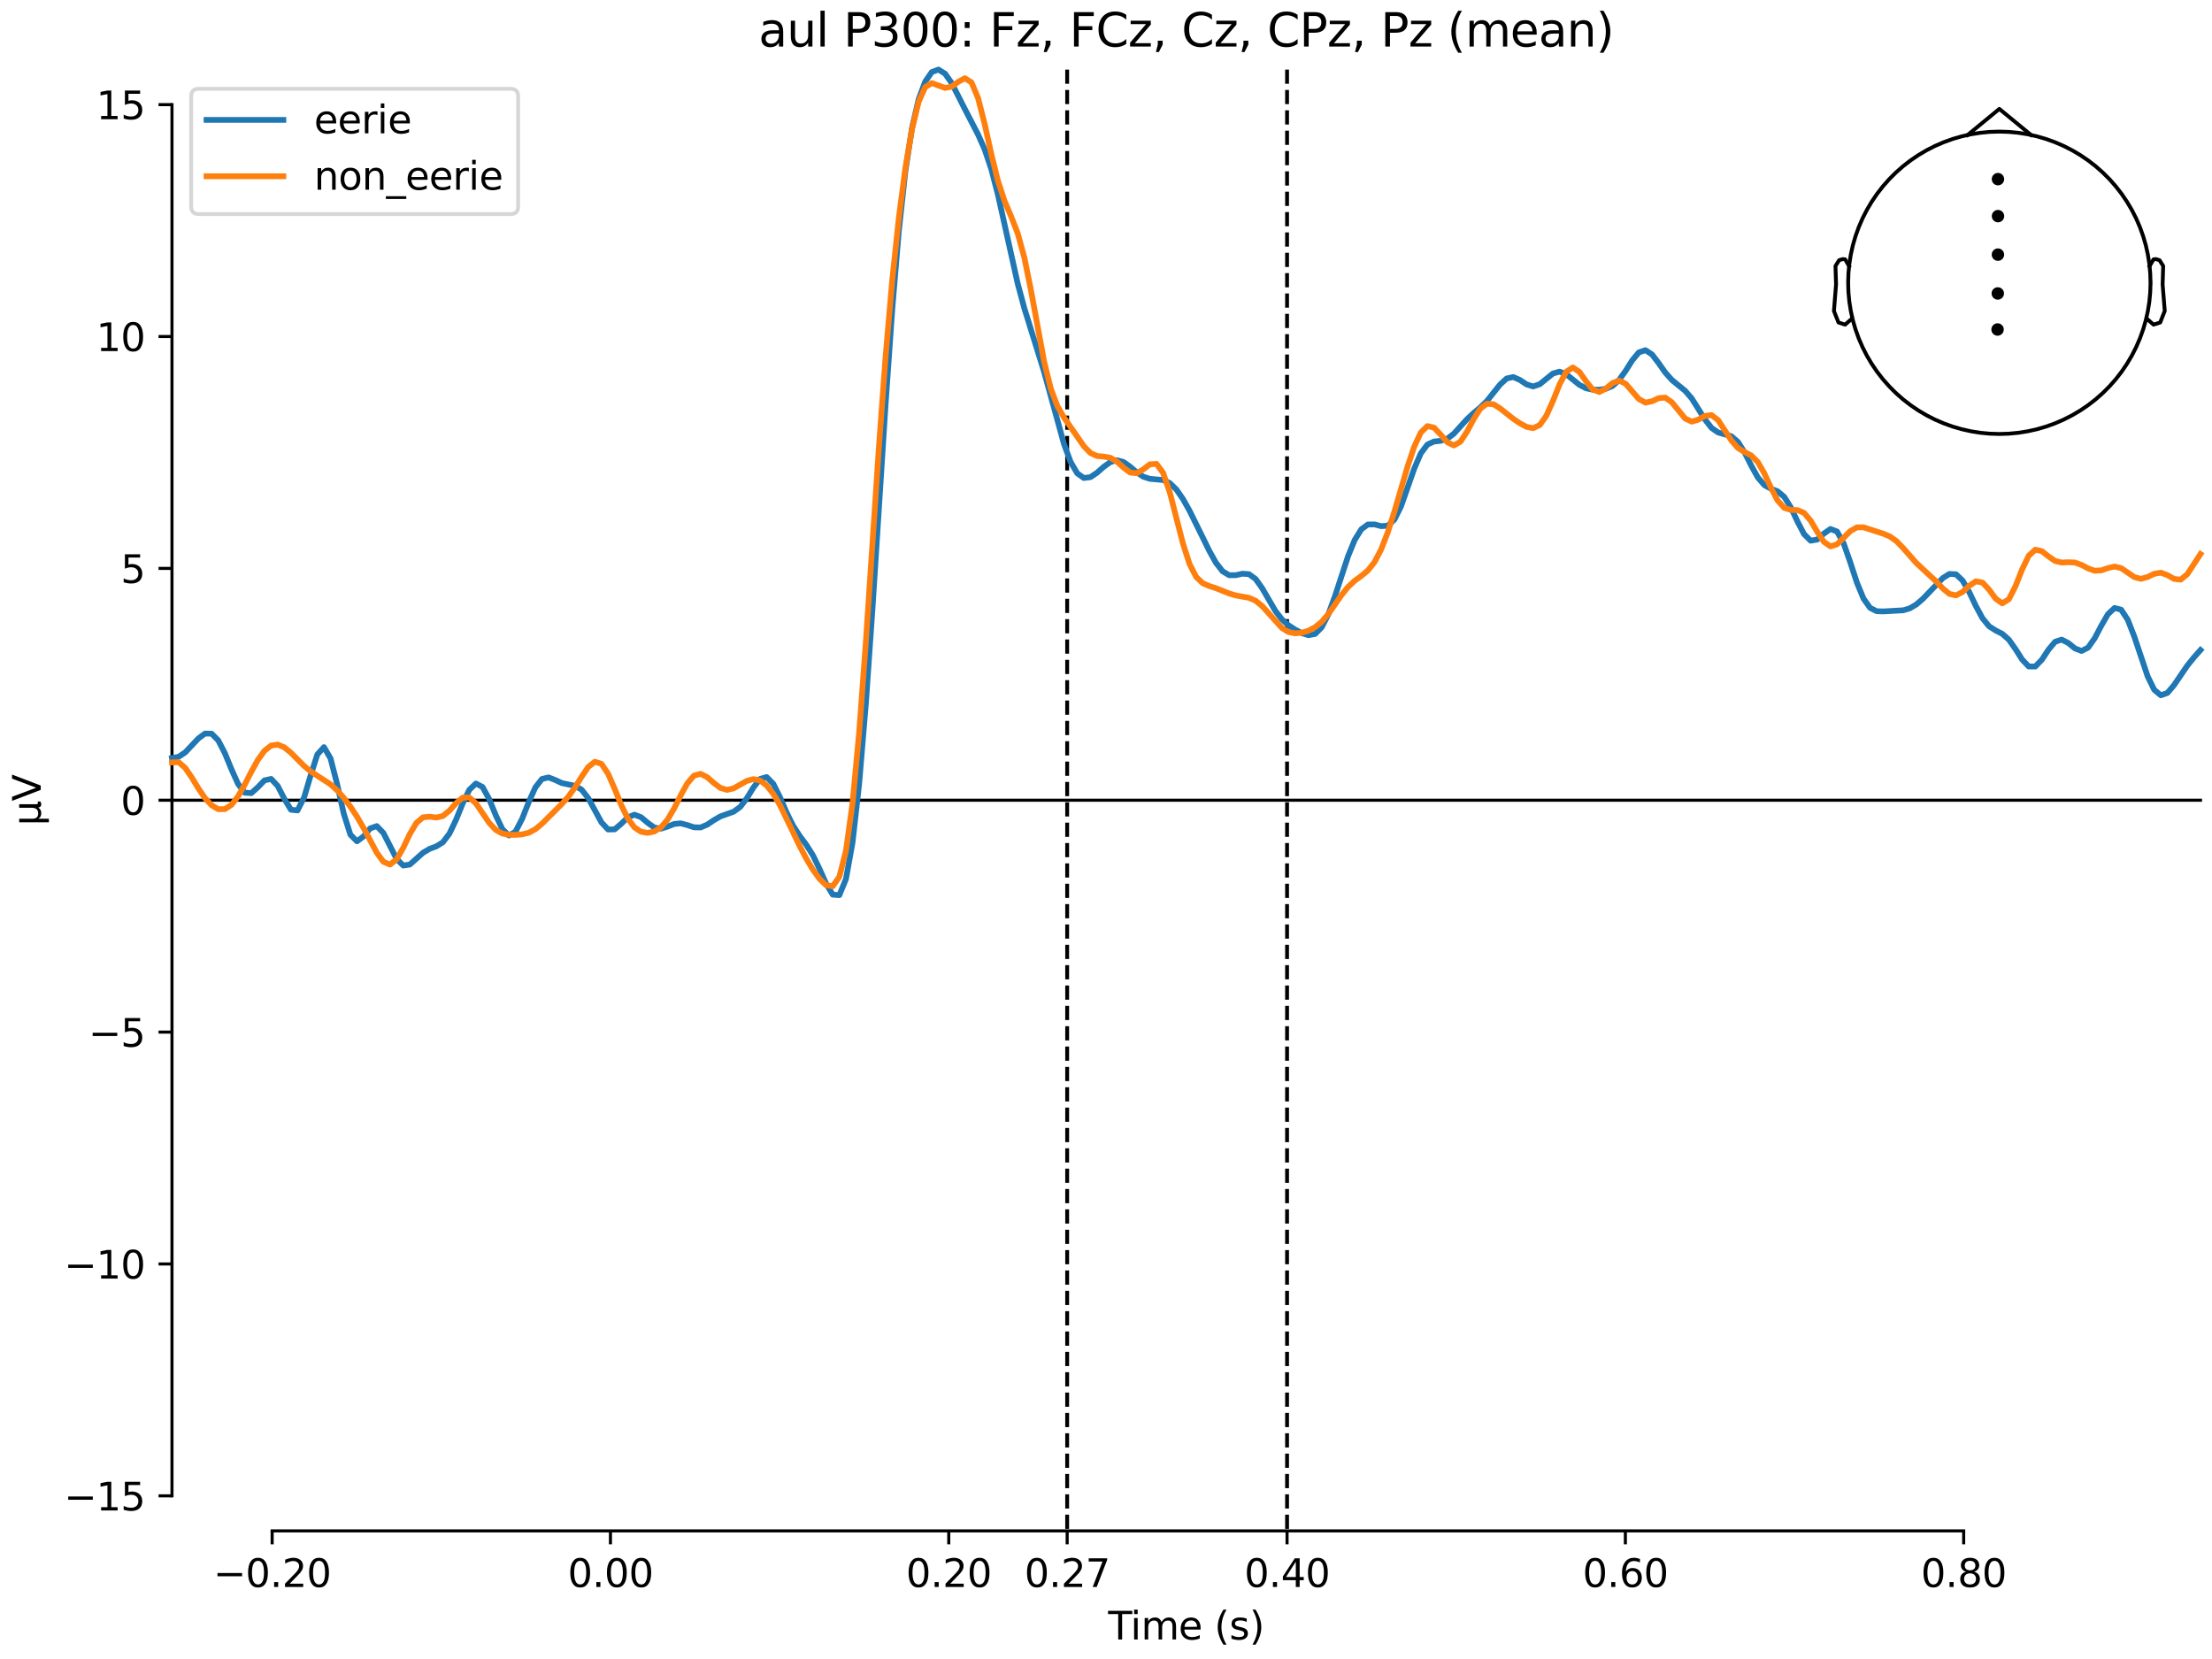 <?xml version="1.0" encoding="utf-8" standalone="no"?>
<!DOCTYPE svg PUBLIC "-//W3C//DTD SVG 1.1//EN"
  "http://www.w3.org/Graphics/SVG/1.1/DTD/svg11.dtd">
<svg xmlns:xlink="http://www.w3.org/1999/xlink" width="576pt" height="432pt" viewBox="0 0 576 432" xmlns="http://www.w3.org/2000/svg" version="1.1">
 <defs>
  <style type="text/css">*{stroke-linejoin: round; stroke-linecap: butt}</style>
 </defs>
 <g id="figure_1">
  <g id="patch_1">
   <path d="M 0 432 
L 576 432 
L 576 0 
L 0 0 
z
" style="fill: #ffffff"/>
  </g>
  <g id="axes_1">
   <g id="patch_2">
    <path d="M 44.783 398.644 
L 573 398.644 
L 573 18.118 
L 44.783 18.118 
L 44.783 398.644 
z
" style="fill: none; opacity: 0"/>
   </g>
   <g id="patch_3">
    <path d="M 44.783 389.519 
L 44.783 27.243 
" style="fill: none; stroke: #000000; stroke-width: 0.8; stroke-linejoin: miter; stroke-linecap: square"/>
   </g>
   <g id="LineCollection_1">
    <path d="M 277.887 18.118 
L 277.887 398.644 
" clip-path="url(#p15f84f0d9f)" style="fill: none; stroke-dasharray: 3.7,1.6; stroke-dashoffset: 0; stroke: #000000"/>
    <path d="M 335.147 18.118 
L 335.147 398.644 
" clip-path="url(#p15f84f0d9f)" style="fill: none; stroke-dasharray: 3.7,1.6; stroke-dashoffset: 0; stroke: #000000"/>
   </g>
   <g id="matplotlib.axis_1">
    <g id="xtick_1">
     <g id="line2d_1">
      <defs>
       <path id="m8aab60dc2c" d="M 0 0 
L 0 3.5 
" style="stroke: #000000; stroke-width: 0.8"/>
      </defs>
      <g>
       <use xlink:href="#m8aab60dc2c" x="70.867" y="398.644" style="stroke: #000000; stroke-width: 0.8"/>
      </g>
     </g>
     <g id="text_1">
      <!-- −0.20 -->
      <g transform="translate(55.544 413.242) scale(0.1 -0.1)">
       <defs>
        <path id="DejaVuSans-2212" d="M 678 2272 
L 4684 2272 
L 4684 1741 
L 678 1741 
L 678 2272 
z
" transform="scale(0.016)"/>
        <path id="DejaVuSans-30" d="M 2034 4250 
Q 1547 4250 1301 3770 
Q 1056 3291 1056 2328 
Q 1056 1369 1301 889 
Q 1547 409 2034 409 
Q 2525 409 2770 889 
Q 3016 1369 3016 2328 
Q 3016 3291 2770 3770 
Q 2525 4250 2034 4250 
z
M 2034 4750 
Q 2819 4750 3233 4129 
Q 3647 3509 3647 2328 
Q 3647 1150 3233 529 
Q 2819 -91 2034 -91 
Q 1250 -91 836 529 
Q 422 1150 422 2328 
Q 422 3509 836 4129 
Q 1250 4750 2034 4750 
z
" transform="scale(0.016)"/>
        <path id="DejaVuSans-2e" d="M 684 794 
L 1344 794 
L 1344 0 
L 684 0 
L 684 794 
z
" transform="scale(0.016)"/>
        <path id="DejaVuSans-32" d="M 1228 531 
L 3431 531 
L 3431 0 
L 469 0 
L 469 531 
Q 828 903 1448 1529 
Q 2069 2156 2228 2338 
Q 2531 2678 2651 2914 
Q 2772 3150 2772 3378 
Q 2772 3750 2511 3984 
Q 2250 4219 1831 4219 
Q 1534 4219 1204 4116 
Q 875 4013 500 3803 
L 500 4441 
Q 881 4594 1212 4672 
Q 1544 4750 1819 4750 
Q 2544 4750 2975 4387 
Q 3406 4025 3406 3419 
Q 3406 3131 3298 2873 
Q 3191 2616 2906 2266 
Q 2828 2175 2409 1742 
Q 1991 1309 1228 531 
z
" transform="scale(0.016)"/>
       </defs>
       <use xlink:href="#DejaVuSans-2212"/>
       <use xlink:href="#DejaVuSans-30" transform="translate(83.789 0)"/>
       <use xlink:href="#DejaVuSans-2e" transform="translate(147.412 0)"/>
       <use xlink:href="#DejaVuSans-32" transform="translate(179.199 0)"/>
       <use xlink:href="#DejaVuSans-30" transform="translate(242.822 0)"/>
      </g>
     </g>
    </g>
    <g id="xtick_2">
     <g id="line2d_2">
      <g>
       <use xlink:href="#m8aab60dc2c" x="158.96" y="398.644" style="stroke: #000000; stroke-width: 0.8"/>
      </g>
     </g>
     <g id="text_2">
      <!-- 0.00 -->
      <g transform="translate(147.828 413.242) scale(0.1 -0.1)">
       <use xlink:href="#DejaVuSans-30"/>
       <use xlink:href="#DejaVuSans-2e" transform="translate(63.623 0)"/>
       <use xlink:href="#DejaVuSans-30" transform="translate(95.41 0)"/>
       <use xlink:href="#DejaVuSans-30" transform="translate(159.033 0)"/>
      </g>
     </g>
    </g>
    <g id="xtick_3">
     <g id="line2d_3">
      <g>
       <use xlink:href="#m8aab60dc2c" x="247.054" y="398.644" style="stroke: #000000; stroke-width: 0.8"/>
      </g>
     </g>
     <g id="text_3">
      <!-- 0.20 -->
      <g transform="translate(235.921 413.242) scale(0.1 -0.1)">
       <use xlink:href="#DejaVuSans-30"/>
       <use xlink:href="#DejaVuSans-2e" transform="translate(63.623 0)"/>
       <use xlink:href="#DejaVuSans-32" transform="translate(95.41 0)"/>
       <use xlink:href="#DejaVuSans-30" transform="translate(159.033 0)"/>
      </g>
     </g>
    </g>
    <g id="xtick_4">
     <g id="line2d_4">
      <g>
       <use xlink:href="#m8aab60dc2c" x="277.887" y="398.644" style="stroke: #000000; stroke-width: 0.8"/>
      </g>
     </g>
     <g id="text_4">
      <!-- 0.27 -->
      <g transform="translate(266.754 413.242) scale(0.1 -0.1)">
       <defs>
        <path id="DejaVuSans-37" d="M 525 4666 
L 3525 4666 
L 3525 4397 
L 1831 0 
L 1172 0 
L 2766 4134 
L 525 4134 
L 525 4666 
z
" transform="scale(0.016)"/>
       </defs>
       <use xlink:href="#DejaVuSans-30"/>
       <use xlink:href="#DejaVuSans-2e" transform="translate(63.623 0)"/>
       <use xlink:href="#DejaVuSans-32" transform="translate(95.41 0)"/>
       <use xlink:href="#DejaVuSans-37" transform="translate(159.033 0)"/>
      </g>
     </g>
    </g>
    <g id="xtick_5">
     <g id="line2d_5">
      <g>
       <use xlink:href="#m8aab60dc2c" x="335.147" y="398.644" style="stroke: #000000; stroke-width: 0.8"/>
      </g>
     </g>
     <g id="text_5">
      <!-- 0.40 -->
      <g transform="translate(324.015 413.242) scale(0.1 -0.1)">
       <defs>
        <path id="DejaVuSans-34" d="M 2419 4116 
L 825 1625 
L 2419 1625 
L 2419 4116 
z
M 2253 4666 
L 3047 4666 
L 3047 1625 
L 3713 1625 
L 3713 1100 
L 3047 1100 
L 3047 0 
L 2419 0 
L 2419 1100 
L 313 1100 
L 313 1709 
L 2253 4666 
z
" transform="scale(0.016)"/>
       </defs>
       <use xlink:href="#DejaVuSans-30"/>
       <use xlink:href="#DejaVuSans-2e" transform="translate(63.623 0)"/>
       <use xlink:href="#DejaVuSans-34" transform="translate(95.41 0)"/>
       <use xlink:href="#DejaVuSans-30" transform="translate(159.033 0)"/>
      </g>
     </g>
    </g>
    <g id="xtick_6">
     <g id="line2d_6">
      <g>
       <use xlink:href="#m8aab60dc2c" x="423.241" y="398.644" style="stroke: #000000; stroke-width: 0.8"/>
      </g>
     </g>
     <g id="text_6">
      <!-- 0.60 -->
      <g transform="translate(412.108 413.242) scale(0.1 -0.1)">
       <defs>
        <path id="DejaVuSans-36" d="M 2113 2584 
Q 1688 2584 1439 2293 
Q 1191 2003 1191 1497 
Q 1191 994 1439 701 
Q 1688 409 2113 409 
Q 2538 409 2786 701 
Q 3034 994 3034 1497 
Q 3034 2003 2786 2293 
Q 2538 2584 2113 2584 
z
M 3366 4563 
L 3366 3988 
Q 3128 4100 2886 4159 
Q 2644 4219 2406 4219 
Q 1781 4219 1451 3797 
Q 1122 3375 1075 2522 
Q 1259 2794 1537 2939 
Q 1816 3084 2150 3084 
Q 2853 3084 3261 2657 
Q 3669 2231 3669 1497 
Q 3669 778 3244 343 
Q 2819 -91 2113 -91 
Q 1303 -91 875 529 
Q 447 1150 447 2328 
Q 447 3434 972 4092 
Q 1497 4750 2381 4750 
Q 2619 4750 2861 4703 
Q 3103 4656 3366 4563 
z
" transform="scale(0.016)"/>
       </defs>
       <use xlink:href="#DejaVuSans-30"/>
       <use xlink:href="#DejaVuSans-2e" transform="translate(63.623 0)"/>
       <use xlink:href="#DejaVuSans-36" transform="translate(95.41 0)"/>
       <use xlink:href="#DejaVuSans-30" transform="translate(159.033 0)"/>
      </g>
     </g>
    </g>
    <g id="xtick_7">
     <g id="line2d_7">
      <g>
       <use xlink:href="#m8aab60dc2c" x="511.334" y="398.644" style="stroke: #000000; stroke-width: 0.8"/>
      </g>
     </g>
     <g id="text_7">
      <!-- 0.80 -->
      <g transform="translate(500.202 413.242) scale(0.1 -0.1)">
       <defs>
        <path id="DejaVuSans-38" d="M 2034 2216 
Q 1584 2216 1326 1975 
Q 1069 1734 1069 1313 
Q 1069 891 1326 650 
Q 1584 409 2034 409 
Q 2484 409 2743 651 
Q 3003 894 3003 1313 
Q 3003 1734 2745 1975 
Q 2488 2216 2034 2216 
z
M 1403 2484 
Q 997 2584 770 2862 
Q 544 3141 544 3541 
Q 544 4100 942 4425 
Q 1341 4750 2034 4750 
Q 2731 4750 3128 4425 
Q 3525 4100 3525 3541 
Q 3525 3141 3298 2862 
Q 3072 2584 2669 2484 
Q 3125 2378 3379 2068 
Q 3634 1759 3634 1313 
Q 3634 634 3220 271 
Q 2806 -91 2034 -91 
Q 1263 -91 848 271 
Q 434 634 434 1313 
Q 434 1759 690 2068 
Q 947 2378 1403 2484 
z
M 1172 3481 
Q 1172 3119 1398 2916 
Q 1625 2713 2034 2713 
Q 2441 2713 2670 2916 
Q 2900 3119 2900 3481 
Q 2900 3844 2670 4047 
Q 2441 4250 2034 4250 
Q 1625 4250 1398 4047 
Q 1172 3844 1172 3481 
z
" transform="scale(0.016)"/>
       </defs>
       <use xlink:href="#DejaVuSans-30"/>
       <use xlink:href="#DejaVuSans-2e" transform="translate(63.623 0)"/>
       <use xlink:href="#DejaVuSans-38" transform="translate(95.41 0)"/>
       <use xlink:href="#DejaVuSans-30" transform="translate(159.033 0)"/>
      </g>
     </g>
    </g>
    <g id="text_8">
     <!-- Time (s) -->
     <g transform="translate(288.562 426.92) scale(0.1 -0.1)">
      <defs>
       <path id="DejaVuSans-54" d="M -19 4666 
L 3928 4666 
L 3928 4134 
L 2272 4134 
L 2272 0 
L 1638 0 
L 1638 4134 
L -19 4134 
L -19 4666 
z
" transform="scale(0.016)"/>
       <path id="DejaVuSans-69" d="M 603 3500 
L 1178 3500 
L 1178 0 
L 603 0 
L 603 3500 
z
M 603 4863 
L 1178 4863 
L 1178 4134 
L 603 4134 
L 603 4863 
z
" transform="scale(0.016)"/>
       <path id="DejaVuSans-6d" d="M 3328 2828 
Q 3544 3216 3844 3400 
Q 4144 3584 4550 3584 
Q 5097 3584 5394 3201 
Q 5691 2819 5691 2113 
L 5691 0 
L 5113 0 
L 5113 2094 
Q 5113 2597 4934 2840 
Q 4756 3084 4391 3084 
Q 3944 3084 3684 2787 
Q 3425 2491 3425 1978 
L 3425 0 
L 2847 0 
L 2847 2094 
Q 2847 2600 2669 2842 
Q 2491 3084 2119 3084 
Q 1678 3084 1418 2786 
Q 1159 2488 1159 1978 
L 1159 0 
L 581 0 
L 581 3500 
L 1159 3500 
L 1159 2956 
Q 1356 3278 1631 3431 
Q 1906 3584 2284 3584 
Q 2666 3584 2933 3390 
Q 3200 3197 3328 2828 
z
" transform="scale(0.016)"/>
       <path id="DejaVuSans-65" d="M 3597 1894 
L 3597 1613 
L 953 1613 
Q 991 1019 1311 708 
Q 1631 397 2203 397 
Q 2534 397 2845 478 
Q 3156 559 3463 722 
L 3463 178 
Q 3153 47 2828 -22 
Q 2503 -91 2169 -91 
Q 1331 -91 842 396 
Q 353 884 353 1716 
Q 353 2575 817 3079 
Q 1281 3584 2069 3584 
Q 2775 3584 3186 3129 
Q 3597 2675 3597 1894 
z
M 3022 2063 
Q 3016 2534 2758 2815 
Q 2500 3097 2075 3097 
Q 1594 3097 1305 2825 
Q 1016 2553 972 2059 
L 3022 2063 
z
" transform="scale(0.016)"/>
       <path id="DejaVuSans-20" transform="scale(0.016)"/>
       <path id="DejaVuSans-28" d="M 1984 4856 
Q 1566 4138 1362 3434 
Q 1159 2731 1159 2009 
Q 1159 1288 1364 580 
Q 1569 -128 1984 -844 
L 1484 -844 
Q 1016 -109 783 600 
Q 550 1309 550 2009 
Q 550 2706 781 3412 
Q 1013 4119 1484 4856 
L 1984 4856 
z
" transform="scale(0.016)"/>
       <path id="DejaVuSans-73" d="M 2834 3397 
L 2834 2853 
Q 2591 2978 2328 3040 
Q 2066 3103 1784 3103 
Q 1356 3103 1142 2972 
Q 928 2841 928 2578 
Q 928 2378 1081 2264 
Q 1234 2150 1697 2047 
L 1894 2003 
Q 2506 1872 2764 1633 
Q 3022 1394 3022 966 
Q 3022 478 2636 193 
Q 2250 -91 1575 -91 
Q 1294 -91 989 -36 
Q 684 19 347 128 
L 347 722 
Q 666 556 975 473 
Q 1284 391 1588 391 
Q 1994 391 2212 530 
Q 2431 669 2431 922 
Q 2431 1156 2273 1281 
Q 2116 1406 1581 1522 
L 1381 1569 
Q 847 1681 609 1914 
Q 372 2147 372 2553 
Q 372 3047 722 3315 
Q 1072 3584 1716 3584 
Q 2034 3584 2315 3537 
Q 2597 3491 2834 3397 
z
" transform="scale(0.016)"/>
       <path id="DejaVuSans-29" d="M 513 4856 
L 1013 4856 
Q 1481 4119 1714 3412 
Q 1947 2706 1947 2009 
Q 1947 1309 1714 600 
Q 1481 -109 1013 -844 
L 513 -844 
Q 928 -128 1133 580 
Q 1338 1288 1338 2009 
Q 1338 2731 1133 3434 
Q 928 4138 513 4856 
z
" transform="scale(0.016)"/>
      </defs>
      <use xlink:href="#DejaVuSans-54"/>
      <use xlink:href="#DejaVuSans-69" transform="translate(57.959 0)"/>
      <use xlink:href="#DejaVuSans-6d" transform="translate(85.742 0)"/>
      <use xlink:href="#DejaVuSans-65" transform="translate(183.154 0)"/>
      <use xlink:href="#DejaVuSans-20" transform="translate(244.678 0)"/>
      <use xlink:href="#DejaVuSans-28" transform="translate(276.465 0)"/>
      <use xlink:href="#DejaVuSans-73" transform="translate(315.479 0)"/>
      <use xlink:href="#DejaVuSans-29" transform="translate(367.578 0)"/>
     </g>
    </g>
   </g>
   <g id="matplotlib.axis_2">
    <g id="ytick_1">
     <g id="line2d_8">
      <defs>
       <path id="md7c964e1e0" d="M 0 0 
L -3.5 0 
" style="stroke: #000000; stroke-width: 0.8"/>
      </defs>
      <g>
       <use xlink:href="#md7c964e1e0" x="44.783" y="389.519" style="stroke: #000000; stroke-width: 0.8"/>
      </g>
     </g>
     <g id="text_9">
      <!-- −15 -->
      <g transform="translate(16.678 393.318) scale(0.1 -0.1)">
       <defs>
        <path id="DejaVuSans-31" d="M 794 531 
L 1825 531 
L 1825 4091 
L 703 3866 
L 703 4441 
L 1819 4666 
L 2450 4666 
L 2450 531 
L 3481 531 
L 3481 0 
L 794 0 
L 794 531 
z
" transform="scale(0.016)"/>
        <path id="DejaVuSans-35" d="M 691 4666 
L 3169 4666 
L 3169 4134 
L 1269 4134 
L 1269 2991 
Q 1406 3038 1543 3061 
Q 1681 3084 1819 3084 
Q 2600 3084 3056 2656 
Q 3513 2228 3513 1497 
Q 3513 744 3044 326 
Q 2575 -91 1722 -91 
Q 1428 -91 1123 -41 
Q 819 9 494 109 
L 494 744 
Q 775 591 1075 516 
Q 1375 441 1709 441 
Q 2250 441 2565 725 
Q 2881 1009 2881 1497 
Q 2881 1984 2565 2268 
Q 2250 2553 1709 2553 
Q 1456 2553 1204 2497 
Q 953 2441 691 2322 
L 691 4666 
z
" transform="scale(0.016)"/>
       </defs>
       <use xlink:href="#DejaVuSans-2212"/>
       <use xlink:href="#DejaVuSans-31" transform="translate(83.789 0)"/>
       <use xlink:href="#DejaVuSans-35" transform="translate(147.412 0)"/>
      </g>
     </g>
    </g>
    <g id="ytick_2">
     <g id="line2d_9">
      <g>
       <use xlink:href="#md7c964e1e0" x="44.783" y="329.14" style="stroke: #000000; stroke-width: 0.8"/>
      </g>
     </g>
     <g id="text_10">
      <!-- −10 -->
      <g transform="translate(16.678 332.939) scale(0.1 -0.1)">
       <use xlink:href="#DejaVuSans-2212"/>
       <use xlink:href="#DejaVuSans-31" transform="translate(83.789 0)"/>
       <use xlink:href="#DejaVuSans-30" transform="translate(147.412 0)"/>
      </g>
     </g>
    </g>
    <g id="ytick_3">
     <g id="line2d_10">
      <g>
       <use xlink:href="#md7c964e1e0" x="44.783" y="268.76" style="stroke: #000000; stroke-width: 0.8"/>
      </g>
     </g>
     <g id="text_11">
      <!-- −5 -->
      <g transform="translate(23.041 272.56) scale(0.1 -0.1)">
       <use xlink:href="#DejaVuSans-2212"/>
       <use xlink:href="#DejaVuSans-35" transform="translate(83.789 0)"/>
      </g>
     </g>
    </g>
    <g id="ytick_4">
     <g id="line2d_11">
      <g>
       <use xlink:href="#md7c964e1e0" x="44.783" y="208.381" style="stroke: #000000; stroke-width: 0.8"/>
      </g>
     </g>
     <g id="text_12">
      <!-- 0 -->
      <g transform="translate(31.421 212.18) scale(0.1 -0.1)">
       <use xlink:href="#DejaVuSans-30"/>
      </g>
     </g>
    </g>
    <g id="ytick_5">
     <g id="line2d_12">
      <g>
       <use xlink:href="#md7c964e1e0" x="44.783" y="148.002" style="stroke: #000000; stroke-width: 0.8"/>
      </g>
     </g>
     <g id="text_13">
      <!-- 5 -->
      <g transform="translate(31.421 151.801) scale(0.1 -0.1)">
       <use xlink:href="#DejaVuSans-35"/>
      </g>
     </g>
    </g>
    <g id="ytick_6">
     <g id="line2d_13">
      <g>
       <use xlink:href="#md7c964e1e0" x="44.783" y="87.622" style="stroke: #000000; stroke-width: 0.8"/>
      </g>
     </g>
     <g id="text_14">
      <!-- 10 -->
      <g transform="translate(25.058 91.421) scale(0.1 -0.1)">
       <use xlink:href="#DejaVuSans-31"/>
       <use xlink:href="#DejaVuSans-30" transform="translate(63.623 0)"/>
      </g>
     </g>
    </g>
    <g id="ytick_7">
     <g id="line2d_14">
      <g>
       <use xlink:href="#md7c964e1e0" x="44.783" y="27.243" style="stroke: #000000; stroke-width: 0.8"/>
      </g>
     </g>
     <g id="text_15">
      <!-- 15 -->
      <g transform="translate(25.058 31.042) scale(0.1 -0.1)">
       <use xlink:href="#DejaVuSans-31"/>
       <use xlink:href="#DejaVuSans-35" transform="translate(63.623 0)"/>
      </g>
     </g>
    </g>
    <g id="text_16">
     <!-- µV -->
     <g transform="translate(10.599 214.982) rotate(-90) scale(0.1 -0.1)">
      <defs>
       <path id="DejaVuSans-b5" d="M 544 -1331 
L 544 3500 
L 1119 3500 
L 1119 1325 
Q 1119 872 1334 640 
Q 1550 409 1972 409 
Q 2434 409 2667 671 
Q 2900 934 2900 1459 
L 2900 3500 
L 3475 3500 
L 3475 806 
Q 3475 619 3529 530 
Q 3584 441 3700 441 
Q 3728 441 3778 458 
Q 3828 475 3916 513 
L 3916 50 
Q 3788 -22 3673 -56 
Q 3559 -91 3450 -91 
Q 3234 -91 3106 31 
Q 2978 153 2931 403 
Q 2775 156 2548 32 
Q 2322 -91 2016 -91 
Q 1697 -91 1473 31 
Q 1250 153 1119 397 
L 1119 -1331 
L 544 -1331 
z
" transform="scale(0.016)"/>
       <path id="DejaVuSans-56" d="M 1831 0 
L 50 4666 
L 709 4666 
L 2188 738 
L 3669 4666 
L 4325 4666 
L 2547 0 
L 1831 0 
z
" transform="scale(0.016)"/>
      </defs>
      <use xlink:href="#DejaVuSans-b5"/>
      <use xlink:href="#DejaVuSans-56" transform="translate(63.623 0)"/>
     </g>
    </g>
   </g>
   <g id="patch_4">
    <path d="M 70.867 398.644 
L 511.334 398.644 
" style="fill: none; stroke: #000000; stroke-width: 0.8; stroke-linejoin: miter; stroke-linecap: square"/>
   </g>
   <g id="patch_5">
    <path d="M 44.783 208.381 
L 573 208.381 
" style="fill: none; stroke: #000000; stroke-width: 0.8; stroke-linejoin: miter; stroke-linecap: square"/>
   </g>
   <g id="text_17">
    <!-- aul P300: Fz, FCz, Cz, CPz, Pz (mean) -->
    <g transform="translate(197.529 12.118) scale(0.12 -0.12)">
     <defs>
      <path id="DejaVuSans-61" d="M 2194 1759 
Q 1497 1759 1228 1600 
Q 959 1441 959 1056 
Q 959 750 1161 570 
Q 1363 391 1709 391 
Q 2188 391 2477 730 
Q 2766 1069 2766 1631 
L 2766 1759 
L 2194 1759 
z
M 3341 1997 
L 3341 0 
L 2766 0 
L 2766 531 
Q 2569 213 2275 61 
Q 1981 -91 1556 -91 
Q 1019 -91 701 211 
Q 384 513 384 1019 
Q 384 1609 779 1909 
Q 1175 2209 1959 2209 
L 2766 2209 
L 2766 2266 
Q 2766 2663 2505 2880 
Q 2244 3097 1772 3097 
Q 1472 3097 1187 3025 
Q 903 2953 641 2809 
L 641 3341 
Q 956 3463 1253 3523 
Q 1550 3584 1831 3584 
Q 2591 3584 2966 3190 
Q 3341 2797 3341 1997 
z
" transform="scale(0.016)"/>
      <path id="DejaVuSans-75" d="M 544 1381 
L 544 3500 
L 1119 3500 
L 1119 1403 
Q 1119 906 1312 657 
Q 1506 409 1894 409 
Q 2359 409 2629 706 
Q 2900 1003 2900 1516 
L 2900 3500 
L 3475 3500 
L 3475 0 
L 2900 0 
L 2900 538 
Q 2691 219 2414 64 
Q 2138 -91 1772 -91 
Q 1169 -91 856 284 
Q 544 659 544 1381 
z
M 1991 3584 
L 1991 3584 
z
" transform="scale(0.016)"/>
      <path id="DejaVuSans-6c" d="M 603 4863 
L 1178 4863 
L 1178 0 
L 603 0 
L 603 4863 
z
" transform="scale(0.016)"/>
      <path id="DejaVuSans-50" d="M 1259 4147 
L 1259 2394 
L 2053 2394 
Q 2494 2394 2734 2622 
Q 2975 2850 2975 3272 
Q 2975 3691 2734 3919 
Q 2494 4147 2053 4147 
L 1259 4147 
z
M 628 4666 
L 2053 4666 
Q 2838 4666 3239 4311 
Q 3641 3956 3641 3272 
Q 3641 2581 3239 2228 
Q 2838 1875 2053 1875 
L 1259 1875 
L 1259 0 
L 628 0 
L 628 4666 
z
" transform="scale(0.016)"/>
      <path id="DejaVuSans-33" d="M 2597 2516 
Q 3050 2419 3304 2112 
Q 3559 1806 3559 1356 
Q 3559 666 3084 287 
Q 2609 -91 1734 -91 
Q 1441 -91 1130 -33 
Q 819 25 488 141 
L 488 750 
Q 750 597 1062 519 
Q 1375 441 1716 441 
Q 2309 441 2620 675 
Q 2931 909 2931 1356 
Q 2931 1769 2642 2001 
Q 2353 2234 1838 2234 
L 1294 2234 
L 1294 2753 
L 1863 2753 
Q 2328 2753 2575 2939 
Q 2822 3125 2822 3475 
Q 2822 3834 2567 4026 
Q 2313 4219 1838 4219 
Q 1578 4219 1281 4162 
Q 984 4106 628 3988 
L 628 4550 
Q 988 4650 1302 4700 
Q 1616 4750 1894 4750 
Q 2613 4750 3031 4423 
Q 3450 4097 3450 3541 
Q 3450 3153 3228 2886 
Q 3006 2619 2597 2516 
z
" transform="scale(0.016)"/>
      <path id="DejaVuSans-3a" d="M 750 794 
L 1409 794 
L 1409 0 
L 750 0 
L 750 794 
z
M 750 3309 
L 1409 3309 
L 1409 2516 
L 750 2516 
L 750 3309 
z
" transform="scale(0.016)"/>
      <path id="DejaVuSans-46" d="M 628 4666 
L 3309 4666 
L 3309 4134 
L 1259 4134 
L 1259 2759 
L 3109 2759 
L 3109 2228 
L 1259 2228 
L 1259 0 
L 628 0 
L 628 4666 
z
" transform="scale(0.016)"/>
      <path id="DejaVuSans-7a" d="M 353 3500 
L 3084 3500 
L 3084 2975 
L 922 459 
L 3084 459 
L 3084 0 
L 275 0 
L 275 525 
L 2438 3041 
L 353 3041 
L 353 3500 
z
" transform="scale(0.016)"/>
      <path id="DejaVuSans-2c" d="M 750 794 
L 1409 794 
L 1409 256 
L 897 -744 
L 494 -744 
L 750 256 
L 750 794 
z
" transform="scale(0.016)"/>
      <path id="DejaVuSans-43" d="M 4122 4306 
L 4122 3641 
Q 3803 3938 3442 4084 
Q 3081 4231 2675 4231 
Q 1875 4231 1450 3742 
Q 1025 3253 1025 2328 
Q 1025 1406 1450 917 
Q 1875 428 2675 428 
Q 3081 428 3442 575 
Q 3803 722 4122 1019 
L 4122 359 
Q 3791 134 3420 21 
Q 3050 -91 2638 -91 
Q 1578 -91 968 557 
Q 359 1206 359 2328 
Q 359 3453 968 4101 
Q 1578 4750 2638 4750 
Q 3056 4750 3426 4639 
Q 3797 4528 4122 4306 
z
" transform="scale(0.016)"/>
      <path id="DejaVuSans-6e" d="M 3513 2113 
L 3513 0 
L 2938 0 
L 2938 2094 
Q 2938 2591 2744 2837 
Q 2550 3084 2163 3084 
Q 1697 3084 1428 2787 
Q 1159 2491 1159 1978 
L 1159 0 
L 581 0 
L 581 3500 
L 1159 3500 
L 1159 2956 
Q 1366 3272 1645 3428 
Q 1925 3584 2291 3584 
Q 2894 3584 3203 3211 
Q 3513 2838 3513 2113 
z
" transform="scale(0.016)"/>
     </defs>
     <use xlink:href="#DejaVuSans-61"/>
     <use xlink:href="#DejaVuSans-75" transform="translate(61.279 0)"/>
     <use xlink:href="#DejaVuSans-6c" transform="translate(124.658 0)"/>
     <use xlink:href="#DejaVuSans-20" transform="translate(152.441 0)"/>
     <use xlink:href="#DejaVuSans-50" transform="translate(184.229 0)"/>
     <use xlink:href="#DejaVuSans-33" transform="translate(244.531 0)"/>
     <use xlink:href="#DejaVuSans-30" transform="translate(308.154 0)"/>
     <use xlink:href="#DejaVuSans-30" transform="translate(371.777 0)"/>
     <use xlink:href="#DejaVuSans-3a" transform="translate(435.4 0)"/>
     <use xlink:href="#DejaVuSans-20" transform="translate(469.092 0)"/>
     <use xlink:href="#DejaVuSans-46" transform="translate(500.879 0)"/>
     <use xlink:href="#DejaVuSans-7a" transform="translate(558.398 0)"/>
     <use xlink:href="#DejaVuSans-2c" transform="translate(610.889 0)"/>
     <use xlink:href="#DejaVuSans-20" transform="translate(642.676 0)"/>
     <use xlink:href="#DejaVuSans-46" transform="translate(674.463 0)"/>
     <use xlink:href="#DejaVuSans-43" transform="translate(731.982 0)"/>
     <use xlink:href="#DejaVuSans-7a" transform="translate(801.807 0)"/>
     <use xlink:href="#DejaVuSans-2c" transform="translate(854.297 0)"/>
     <use xlink:href="#DejaVuSans-20" transform="translate(886.084 0)"/>
     <use xlink:href="#DejaVuSans-43" transform="translate(917.871 0)"/>
     <use xlink:href="#DejaVuSans-7a" transform="translate(987.695 0)"/>
     <use xlink:href="#DejaVuSans-2c" transform="translate(1040.186 0)"/>
     <use xlink:href="#DejaVuSans-20" transform="translate(1071.973 0)"/>
     <use xlink:href="#DejaVuSans-43" transform="translate(1103.76 0)"/>
     <use xlink:href="#DejaVuSans-50" transform="translate(1173.584 0)"/>
     <use xlink:href="#DejaVuSans-7a" transform="translate(1233.887 0)"/>
     <use xlink:href="#DejaVuSans-2c" transform="translate(1286.377 0)"/>
     <use xlink:href="#DejaVuSans-20" transform="translate(1318.164 0)"/>
     <use xlink:href="#DejaVuSans-50" transform="translate(1349.951 0)"/>
     <use xlink:href="#DejaVuSans-7a" transform="translate(1410.254 0)"/>
     <use xlink:href="#DejaVuSans-20" transform="translate(1462.744 0)"/>
     <use xlink:href="#DejaVuSans-28" transform="translate(1494.531 0)"/>
     <use xlink:href="#DejaVuSans-6d" transform="translate(1533.545 0)"/>
     <use xlink:href="#DejaVuSans-65" transform="translate(1630.957 0)"/>
     <use xlink:href="#DejaVuSans-61" transform="translate(1692.48 0)"/>
     <use xlink:href="#DejaVuSans-6e" transform="translate(1753.76 0)"/>
     <use xlink:href="#DejaVuSans-29" transform="translate(1817.139 0)"/>
    </g>
   </g>
   <g id="legend_1">
    <g id="patch_6">
     <path d="M 51.783 55.753 
L 132.925 55.753 
Q 134.925 55.753 134.925 53.753 
L 134.925 25.118 
Q 134.925 23.118 132.925 23.118 
L 51.783 23.118 
Q 49.783 23.118 49.783 25.118 
L 49.783 53.753 
Q 49.783 55.753 51.783 55.753 
z
" style="fill: #ffffff; opacity: 0.8; stroke: #cccccc; stroke-linejoin: miter"/>
    </g>
    <g id="line2d_15">
     <path d="M 53.783 31.217 
L 63.783 31.217 
L 73.783 31.217 
" style="fill: none; stroke: #1f77b4; stroke-width: 1.5; stroke-linecap: square"/>
    </g>
    <g id="text_18">
     <!-- eerie -->
     <g transform="translate(81.783 34.717) scale(0.1 -0.1)">
      <defs>
       <path id="DejaVuSans-72" d="M 2631 2963 
Q 2534 3019 2420 3045 
Q 2306 3072 2169 3072 
Q 1681 3072 1420 2755 
Q 1159 2438 1159 1844 
L 1159 0 
L 581 0 
L 581 3500 
L 1159 3500 
L 1159 2956 
Q 1341 3275 1631 3429 
Q 1922 3584 2338 3584 
Q 2397 3584 2469 3576 
Q 2541 3569 2628 3553 
L 2631 2963 
z
" transform="scale(0.016)"/>
      </defs>
      <use xlink:href="#DejaVuSans-65"/>
      <use xlink:href="#DejaVuSans-65" transform="translate(61.523 0)"/>
      <use xlink:href="#DejaVuSans-72" transform="translate(123.047 0)"/>
      <use xlink:href="#DejaVuSans-69" transform="translate(164.16 0)"/>
      <use xlink:href="#DejaVuSans-65" transform="translate(191.943 0)"/>
     </g>
    </g>
    <g id="line2d_16">
     <path d="M 53.783 45.895 
L 63.783 45.895 
L 73.783 45.895 
" style="fill: none; stroke: #ff7f0e; stroke-width: 1.5; stroke-linecap: square"/>
    </g>
    <g id="text_19">
     <!-- non_eerie -->
     <g transform="translate(81.783 49.395) scale(0.1 -0.1)">
      <defs>
       <path id="DejaVuSans-6f" d="M 1959 3097 
Q 1497 3097 1228 2736 
Q 959 2375 959 1747 
Q 959 1119 1226 758 
Q 1494 397 1959 397 
Q 2419 397 2687 759 
Q 2956 1122 2956 1747 
Q 2956 2369 2687 2733 
Q 2419 3097 1959 3097 
z
M 1959 3584 
Q 2709 3584 3137 3096 
Q 3566 2609 3566 1747 
Q 3566 888 3137 398 
Q 2709 -91 1959 -91 
Q 1206 -91 779 398 
Q 353 888 353 1747 
Q 353 2609 779 3096 
Q 1206 3584 1959 3584 
z
" transform="scale(0.016)"/>
       <path id="DejaVuSans-5f" d="M 3263 -1063 
L 3263 -1509 
L -63 -1509 
L -63 -1063 
L 3263 -1063 
z
" transform="scale(0.016)"/>
      </defs>
      <use xlink:href="#DejaVuSans-6e"/>
      <use xlink:href="#DejaVuSans-6f" transform="translate(63.379 0)"/>
      <use xlink:href="#DejaVuSans-6e" transform="translate(124.561 0)"/>
      <use xlink:href="#DejaVuSans-5f" transform="translate(187.939 0)"/>
      <use xlink:href="#DejaVuSans-65" transform="translate(237.939 0)"/>
      <use xlink:href="#DejaVuSans-65" transform="translate(299.463 0)"/>
      <use xlink:href="#DejaVuSans-72" transform="translate(360.986 0)"/>
      <use xlink:href="#DejaVuSans-69" transform="translate(402.1 0)"/>
      <use xlink:href="#DejaVuSans-65" transform="translate(429.883 0)"/>
     </g>
    </g>
   </g>
   <g id="line2d_17">
    <path d="M 44.783 197.389 
L 46.504 197.073 
L 48.224 195.927 
L 51.665 192.283 
L 53.386 191.015 
L 55.107 191.047 
L 56.827 192.786 
L 58.548 196.118 
L 60.268 200.302 
L 61.989 204.134 
L 63.709 206.407 
L 65.43 206.536 
L 67.151 204.995 
L 68.871 203.21 
L 70.592 202.823 
L 72.312 204.651 
L 74.033 207.995 
L 75.753 210.852 
L 77.474 211.036 
L 79.195 207.632 
L 80.915 201.824 
L 82.636 196.466 
L 84.356 194.554 
L 86.077 197.495 
L 87.797 204.24 
L 89.518 211.884 
L 91.239 217.344 
L 92.959 219.079 
L 94.68 217.786 
L 96.4 215.708 
L 98.121 215.109 
L 99.841 216.915 
L 103.283 223.662 
L 105.003 225.378 
L 106.724 225.123 
L 110.165 222.044 
L 111.886 221.03 
L 113.606 220.394 
L 115.327 219.325 
L 117.047 217.044 
L 118.768 213.428 
L 120.488 209.207 
L 122.209 205.661 
L 123.93 204.027 
L 125.65 204.928 
L 127.371 208.062 
L 129.091 212.264 
L 130.812 215.916 
L 132.532 217.564 
L 134.253 216.528 
L 135.974 213.192 
L 137.694 208.836 
L 139.415 205.02 
L 141.135 202.837 
L 142.856 202.435 
L 144.576 203.111 
L 146.297 203.907 
L 149.738 204.643 
L 151.459 205.627 
L 153.179 207.832 
L 156.62 214.15 
L 158.341 215.994 
L 160.062 215.958 
L 161.782 214.495 
L 163.503 212.827 
L 165.223 212.139 
L 166.944 212.809 
L 168.664 214.264 
L 170.385 215.486 
L 172.106 215.783 
L 173.826 215.245 
L 175.547 214.56 
L 177.267 214.395 
L 178.988 214.851 
L 180.709 215.424 
L 182.429 215.468 
L 184.15 214.742 
L 185.87 213.59 
L 187.591 212.587 
L 191.032 211.365 
L 192.753 210.119 
L 194.473 207.873 
L 196.194 205.066 
L 197.914 202.83 
L 199.635 202.346 
L 201.355 204.089 
L 203.076 207.535 
L 204.797 211.526 
L 206.517 215.009 
L 208.238 217.666 
L 209.958 219.973 
L 211.679 222.711 
L 213.399 226.253 
L 215.12 230.109 
L 216.841 232.964 
L 218.561 233.097 
L 220.282 228.914 
L 222.002 219.359 
L 223.723 204.093 
L 225.443 183.543 
L 227.164 158.907 
L 230.605 105.242 
L 232.326 80.744 
L 234.046 60.244 
L 235.767 44.502 
L 237.488 33.317 
L 239.208 25.873 
L 240.929 21.237 
L 242.649 18.751 
L 244.37 18.118 
L 246.09 19.176 
L 247.811 21.624 
L 251.252 28.401 
L 254.693 35.047 
L 256.414 38.932 
L 258.134 44.048 
L 259.855 50.668 
L 265.017 73.893 
L 266.737 80.274 
L 271.899 96.886 
L 277.061 115.627 
L 278.781 120.285 
L 280.502 123.242 
L 282.222 124.467 
L 283.943 124.255 
L 285.664 123.094 
L 287.384 121.583 
L 289.105 120.332 
L 290.825 119.836 
L 292.546 120.296 
L 294.267 121.516 
L 295.987 122.98 
L 297.708 124.128 
L 299.428 124.682 
L 302.869 124.994 
L 304.59 125.782 
L 306.311 127.442 
L 308.031 129.922 
L 309.752 132.986 
L 313.193 139.958 
L 314.913 143.468 
L 316.634 146.554 
L 318.355 148.759 
L 320.075 149.782 
L 321.796 149.775 
L 323.516 149.393 
L 325.237 149.512 
L 326.957 150.764 
L 328.678 153.183 
L 332.119 159.096 
L 333.84 161.318 
L 335.56 162.845 
L 337.281 163.958 
L 339.001 164.864 
L 340.722 165.407 
L 342.443 165.082 
L 344.163 163.352 
L 345.884 159.997 
L 347.604 155.297 
L 351.046 144.801 
L 352.766 140.595 
L 354.487 137.813 
L 356.207 136.573 
L 357.928 136.555 
L 359.648 137.007 
L 361.369 136.901 
L 363.09 135.314 
L 364.81 131.885 
L 368.251 122.061 
L 369.972 118.055 
L 371.692 115.763 
L 373.413 114.973 
L 375.134 114.79 
L 376.854 114.259 
L 378.575 112.937 
L 382.016 109.147 
L 383.736 107.544 
L 385.457 106.11 
L 387.178 104.438 
L 390.619 100.129 
L 392.339 98.552 
L 394.06 98.179 
L 395.78 98.944 
L 397.501 100.089 
L 399.222 100.632 
L 400.942 100.052 
L 404.383 97.261 
L 406.104 96.775 
L 407.825 97.433 
L 411.266 100.205 
L 412.986 101.107 
L 414.707 101.466 
L 416.427 101.486 
L 418.148 101.246 
L 419.869 100.524 
L 421.589 98.977 
L 423.31 96.566 
L 425.03 93.838 
L 426.751 91.761 
L 428.471 91.186 
L 430.192 92.309 
L 431.913 94.56 
L 433.633 97.001 
L 435.354 98.94 
L 438.795 101.756 
L 440.515 103.736 
L 443.957 109.212 
L 445.677 111.429 
L 447.398 112.619 
L 450.839 113.59 
L 452.559 115.079 
L 454.28 117.796 
L 456.001 121.208 
L 457.721 124.312 
L 459.442 126.331 
L 461.162 127.27 
L 462.883 127.931 
L 464.603 129.37 
L 466.324 132.128 
L 468.045 135.771 
L 469.765 139.076 
L 471.486 140.792 
L 473.206 140.495 
L 474.927 138.947 
L 476.648 137.743 
L 478.368 138.406 
L 480.089 141.521 
L 481.809 146.438 
L 483.53 151.695 
L 485.25 155.871 
L 486.971 158.29 
L 488.692 159.161 
L 490.412 159.212 
L 495.574 158.924 
L 497.294 158.415 
L 499.015 157.394 
L 500.736 155.917 
L 505.897 150.538 
L 507.618 149.454 
L 509.338 149.545 
L 511.059 151.167 
L 512.78 154.165 
L 514.5 157.774 
L 516.221 160.968 
L 517.941 163.071 
L 519.662 164.17 
L 521.382 165.044 
L 523.103 166.567 
L 524.824 169.003 
L 526.544 171.72 
L 528.265 173.545 
L 529.985 173.561 
L 531.706 171.773 
L 533.427 169.164 
L 535.147 167.113 
L 536.868 166.554 
L 538.588 167.445 
L 540.309 168.843 
L 542.029 169.513 
L 543.75 168.626 
L 545.471 166.171 
L 547.191 162.892 
L 548.912 159.919 
L 550.632 158.316 
L 552.353 158.765 
L 554.073 161.412 
L 555.794 165.839 
L 559.235 176.096 
L 560.956 179.621 
L 562.676 181.055 
L 564.397 180.436 
L 566.117 178.4 
L 569.559 173.343 
L 571.279 171.207 
L 573 169.27 
L 573 169.27 
" style="fill: none; stroke: #1f77b4; stroke-width: 1.5; stroke-linecap: square"/>
   </g>
   <g id="line2d_18">
    <path d="M 44.783 198.532 
L 46.504 198.467 
L 48.224 199.95 
L 49.945 202.471 
L 51.665 205.301 
L 53.386 207.829 
L 55.107 209.694 
L 56.827 210.701 
L 58.548 210.702 
L 60.268 209.583 
L 61.989 207.374 
L 63.709 204.344 
L 65.43 200.983 
L 67.151 197.87 
L 68.871 195.494 
L 70.592 194.145 
L 72.312 193.889 
L 74.033 194.604 
L 75.753 196.013 
L 79.195 199.458 
L 80.915 200.882 
L 86.077 204.244 
L 87.797 205.81 
L 89.518 207.763 
L 91.239 210.047 
L 92.959 212.648 
L 94.68 215.615 
L 98.121 222.058 
L 99.841 224.412 
L 101.562 225.123 
L 103.283 223.785 
L 105.003 220.77 
L 106.724 217.17 
L 108.444 214.266 
L 110.165 212.82 
L 111.886 212.665 
L 113.606 212.888 
L 115.327 212.489 
L 117.047 211.077 
L 118.768 209.138 
L 120.488 207.701 
L 122.209 207.656 
L 123.93 209.188 
L 127.371 214.26 
L 129.091 216.108 
L 130.812 217.058 
L 132.532 217.37 
L 134.253 217.4 
L 135.974 217.272 
L 137.694 216.844 
L 139.415 215.922 
L 141.135 214.499 
L 146.297 209.348 
L 148.018 207.417 
L 149.738 205.022 
L 151.459 202.255 
L 153.179 199.726 
L 154.9 198.359 
L 156.62 198.906 
L 158.341 201.477 
L 160.062 205.426 
L 161.782 209.66 
L 163.503 213.171 
L 165.223 215.462 
L 166.944 216.59 
L 168.664 216.875 
L 170.385 216.518 
L 172.106 215.44 
L 173.826 213.435 
L 175.547 210.505 
L 177.267 207.085 
L 178.988 203.969 
L 180.709 201.971 
L 182.429 201.505 
L 184.15 202.375 
L 185.87 203.878 
L 187.591 205.177 
L 189.311 205.682 
L 191.032 205.285 
L 194.473 203.347 
L 196.194 202.879 
L 197.914 203.238 
L 199.635 204.528 
L 201.355 206.701 
L 203.076 209.615 
L 206.517 216.721 
L 208.238 220.317 
L 209.958 223.599 
L 211.679 226.456 
L 213.399 228.836 
L 215.12 230.511 
L 216.841 230.772 
L 218.561 228.323 
L 220.282 221.545 
L 222.002 209.117 
L 223.723 190.741 
L 225.443 167.524 
L 228.885 116.153 
L 230.605 92.894 
L 232.326 73.085 
L 234.046 56.809 
L 235.767 43.706 
L 237.488 33.565 
L 239.208 26.512 
L 240.929 22.673 
L 242.649 21.633 
L 246.09 22.892 
L 247.811 22.564 
L 249.532 21.305 
L 251.252 20.372 
L 252.973 21.454 
L 254.693 25.565 
L 256.414 32.32 
L 258.134 40.111 
L 259.855 47.089 
L 261.576 52.326 
L 263.296 56.365 
L 265.017 60.784 
L 266.737 67.066 
L 268.458 75.559 
L 271.899 94.223 
L 273.62 101.176 
L 275.34 105.754 
L 277.061 108.725 
L 282.222 116.174 
L 283.943 117.952 
L 285.664 118.742 
L 287.384 118.89 
L 289.105 119.179 
L 290.825 120.184 
L 292.546 121.745 
L 294.267 123.04 
L 295.987 123.233 
L 297.708 122.217 
L 299.428 120.901 
L 301.149 120.793 
L 302.869 123.129 
L 304.59 128.117 
L 308.031 141.517 
L 309.752 146.869 
L 311.472 150.224 
L 313.193 151.872 
L 314.913 152.609 
L 316.634 153.163 
L 320.075 154.54 
L 321.796 155.049 
L 325.237 155.675 
L 326.957 156.427 
L 328.678 157.829 
L 333.84 163.552 
L 335.56 164.587 
L 337.281 164.93 
L 339.001 164.756 
L 340.722 164.224 
L 342.443 163.325 
L 344.163 161.915 
L 345.884 159.91 
L 349.325 154.958 
L 351.046 152.82 
L 352.766 151.227 
L 354.487 149.972 
L 356.207 148.539 
L 357.928 146.358 
L 359.648 143.067 
L 361.369 138.623 
L 363.09 133.249 
L 366.531 121.484 
L 368.251 116.327 
L 369.972 112.627 
L 371.692 110.952 
L 373.413 111.352 
L 375.134 113.158 
L 376.854 115.138 
L 378.575 115.998 
L 380.295 115.014 
L 382.016 112.393 
L 383.736 109.131 
L 385.457 106.441 
L 387.178 105.129 
L 388.898 105.263 
L 390.619 106.343 
L 394.06 109.063 
L 395.78 110.227 
L 397.501 111.15 
L 399.222 111.497 
L 400.942 110.685 
L 402.663 108.262 
L 404.383 104.409 
L 406.104 100.115 
L 407.825 96.828 
L 409.545 95.688 
L 411.266 96.832 
L 412.986 99.258 
L 414.707 101.401 
L 416.427 102.079 
L 418.148 101.202 
L 419.869 99.759 
L 421.589 99.087 
L 423.31 99.921 
L 426.751 103.905 
L 428.471 104.838 
L 430.192 104.495 
L 431.913 103.669 
L 433.633 103.54 
L 435.354 104.758 
L 438.795 108.969 
L 440.515 109.798 
L 442.236 109.283 
L 443.957 108.294 
L 445.677 108.087 
L 447.398 109.4 
L 450.839 114.684 
L 452.559 116.657 
L 454.28 117.71 
L 456.001 118.586 
L 457.721 120.298 
L 459.442 123.288 
L 461.162 127.017 
L 462.883 130.321 
L 464.603 132.258 
L 466.324 132.789 
L 468.045 132.822 
L 469.765 133.548 
L 471.486 135.576 
L 473.206 138.477 
L 474.927 141.085 
L 476.648 142.283 
L 478.368 141.738 
L 481.809 138.307 
L 483.53 137.333 
L 485.25 137.303 
L 490.412 138.976 
L 492.133 139.703 
L 493.853 140.93 
L 495.574 142.707 
L 499.015 146.613 
L 504.177 151.41 
L 505.897 153.225 
L 507.618 154.651 
L 509.338 155.035 
L 511.059 154.144 
L 512.78 152.541 
L 514.5 151.381 
L 516.221 151.679 
L 517.941 153.528 
L 519.662 155.884 
L 521.382 157.116 
L 523.103 156.028 
L 524.824 152.659 
L 526.544 148.302 
L 528.265 144.73 
L 529.985 143.138 
L 531.706 143.524 
L 533.427 144.894 
L 535.147 146.07 
L 536.868 146.485 
L 538.588 146.402 
L 540.309 146.481 
L 542.029 147.102 
L 543.75 148.021 
L 545.471 148.624 
L 547.191 148.515 
L 548.912 147.918 
L 550.632 147.531 
L 552.353 147.94 
L 555.794 150.278 
L 557.515 150.728 
L 559.235 150.246 
L 560.956 149.419 
L 562.676 149.13 
L 564.397 149.759 
L 566.117 150.746 
L 567.838 150.938 
L 569.559 149.527 
L 573 144.275 
L 573 144.275 
" style="fill: none; stroke: #ff7f0e; stroke-width: 1.5; stroke-linecap: square"/>
   </g>
  </g>
  <g id="axes_2">
   <g id="PathCollection_1">
    <defs>
     <path id="C0_0_7f03b96fe8" d="M 0 1.118 
C 0.297 1.118 0.581 1 0.791 0.791 
C 1 0.581 1.118 0.297 1.118 -0 
C 1.118 -0.297 1 -0.581 0.791 -0.791 
C 0.581 -1 0.297 -1.118 0 -1.118 
C -0.297 -1.118 -0.581 -1 -0.791 -0.791 
C -1 -0.581 -1.118 -0.297 -1.118 0 
C -1.118 0.297 -1 0.581 -0.791 0.791 
C -0.581 1 -0.297 1.118 0 1.118 
z
"/>
    </defs>
    <g clip-path="url(#pd68992a616)">
     <use xlink:href="#C0_0_7f03b96fe8" x="520.267" y="46.647" style="stroke: #000000"/>
    </g>
    <g clip-path="url(#pd68992a616)">
     <use xlink:href="#C0_0_7f03b96fe8" x="520.275" y="56.276" style="stroke: #000000"/>
    </g>
    <g clip-path="url(#pd68992a616)">
     <use xlink:href="#C0_0_7f03b96fe8" x="520.22" y="76.414" style="stroke: #000000"/>
    </g>
    <g clip-path="url(#pd68992a616)">
     <use xlink:href="#C0_0_7f03b96fe8" x="520.163" y="85.802" style="stroke: #000000"/>
    </g>
    <g clip-path="url(#pd68992a616)">
     <use xlink:href="#C0_0_7f03b96fe8" x="520.258" y="66.304" style="stroke: #000000"/>
    </g>
   </g>
   <g id="matplotlib.axis_3"/>
   <g id="matplotlib.axis_4"/>
   <g id="line2d_19">
    <path d="M 559.992 73.637 
L 559.914 71.165 
L 559.682 68.702 
L 559.295 66.26 
L 558.755 63.846 
L 558.065 61.471 
L 557.227 59.144 
L 556.245 56.874 
L 555.122 54.67 
L 553.863 52.542 
L 552.473 50.496 
L 550.957 48.542 
L 549.322 46.687 
L 547.573 44.938 
L 545.718 43.302 
L 543.763 41.786 
L 541.718 40.396 
L 539.589 39.137 
L 537.385 38.014 
L 535.116 37.032 
L 532.789 36.194 
L 530.414 35.504 
L 528 34.965 
L 525.557 34.578 
L 523.095 34.345 
L 520.623 34.267 
L 518.151 34.345 
L 515.689 34.578 
L 513.246 34.965 
L 510.832 35.504 
L 508.457 36.194 
L 506.13 37.032 
L 503.86 38.014 
L 501.656 39.137 
L 499.528 40.396 
L 497.482 41.786 
L 495.528 43.302 
L 493.673 44.938 
L 491.924 46.687 
L 490.288 48.542 
L 488.772 50.496 
L 487.382 52.542 
L 486.123 54.67 
L 485 56.874 
L 484.018 59.144 
L 483.18 61.471 
L 482.49 63.846 
L 481.951 66.26 
L 481.564 68.702 
L 481.331 71.165 
L 481.254 73.637 
L 481.331 76.109 
L 481.564 78.571 
L 481.951 81.014 
L 482.49 83.427 
L 483.18 85.802 
L 484.018 88.129 
L 485 90.399 
L 486.123 92.603 
L 487.382 94.732 
L 488.772 96.777 
L 490.288 98.732 
L 491.924 100.587 
L 493.673 102.336 
L 495.528 103.971 
L 497.482 105.487 
L 499.528 106.877 
L 501.656 108.136 
L 503.86 109.259 
L 506.13 110.241 
L 508.457 111.079 
L 510.832 111.769 
L 513.246 112.309 
L 515.689 112.696 
L 518.151 112.928 
L 520.623 113.006 
L 523.095 112.928 
L 525.557 112.696 
L 528 112.309 
L 530.414 111.769 
L 532.789 111.079 
L 535.116 110.241 
L 537.385 109.259 
L 539.589 108.136 
L 541.718 106.877 
L 543.763 105.487 
L 545.718 103.971 
L 547.573 102.336 
L 549.322 100.587 
L 550.957 98.732 
L 552.473 96.777 
L 553.863 94.732 
L 555.122 92.603 
L 556.245 90.399 
L 557.227 88.129 
L 558.065 85.802 
L 558.755 83.427 
L 559.295 81.014 
L 559.682 78.571 
L 559.914 76.109 
L 559.992 73.637 
" style="fill: none; stroke: #000000; stroke-linecap: square"/>
   </g>
   <g id="line2d_20">
    <path d="M 512.377 35.141 
L 520.623 28.362 
L 528.868 35.141 
" style="fill: none; stroke: #000000; stroke-linecap: square"/>
   </g>
   <g id="line2d_21">
    <path d="M 481.49 69.267 
L 480.466 67.534 
L 479.836 67.471 
L 478.899 67.763 
L 477.954 69.267 
L 478.104 74.07 
L 477.553 80.975 
L 478.734 83.975 
L 480.466 84.534 
L 482.12 83.077 
" style="fill: none; stroke: #000000; stroke-linecap: square"/>
   </g>
   <g id="line2d_22">
    <path d="M 559.756 69.267 
L 560.779 67.534 
L 561.409 67.471 
L 562.346 67.763 
L 563.291 69.267 
L 563.142 74.07 
L 563.693 80.975 
L 562.512 83.975 
L 560.779 84.534 
L 559.126 83.077 
" style="fill: none; stroke: #000000; stroke-linecap: square"/>
   </g>
  </g>
 </g>
 <defs>
  <clipPath id="p15f84f0d9f">
   <rect x="44.783" y="18.118" width="528.217" height="380.525"/>
  </clipPath>
  <clipPath id="pd68992a616">
   <rect x="473.246" y="24.13" width="94.754" height="93.108"/>
  </clipPath>
 </defs>
</svg>
